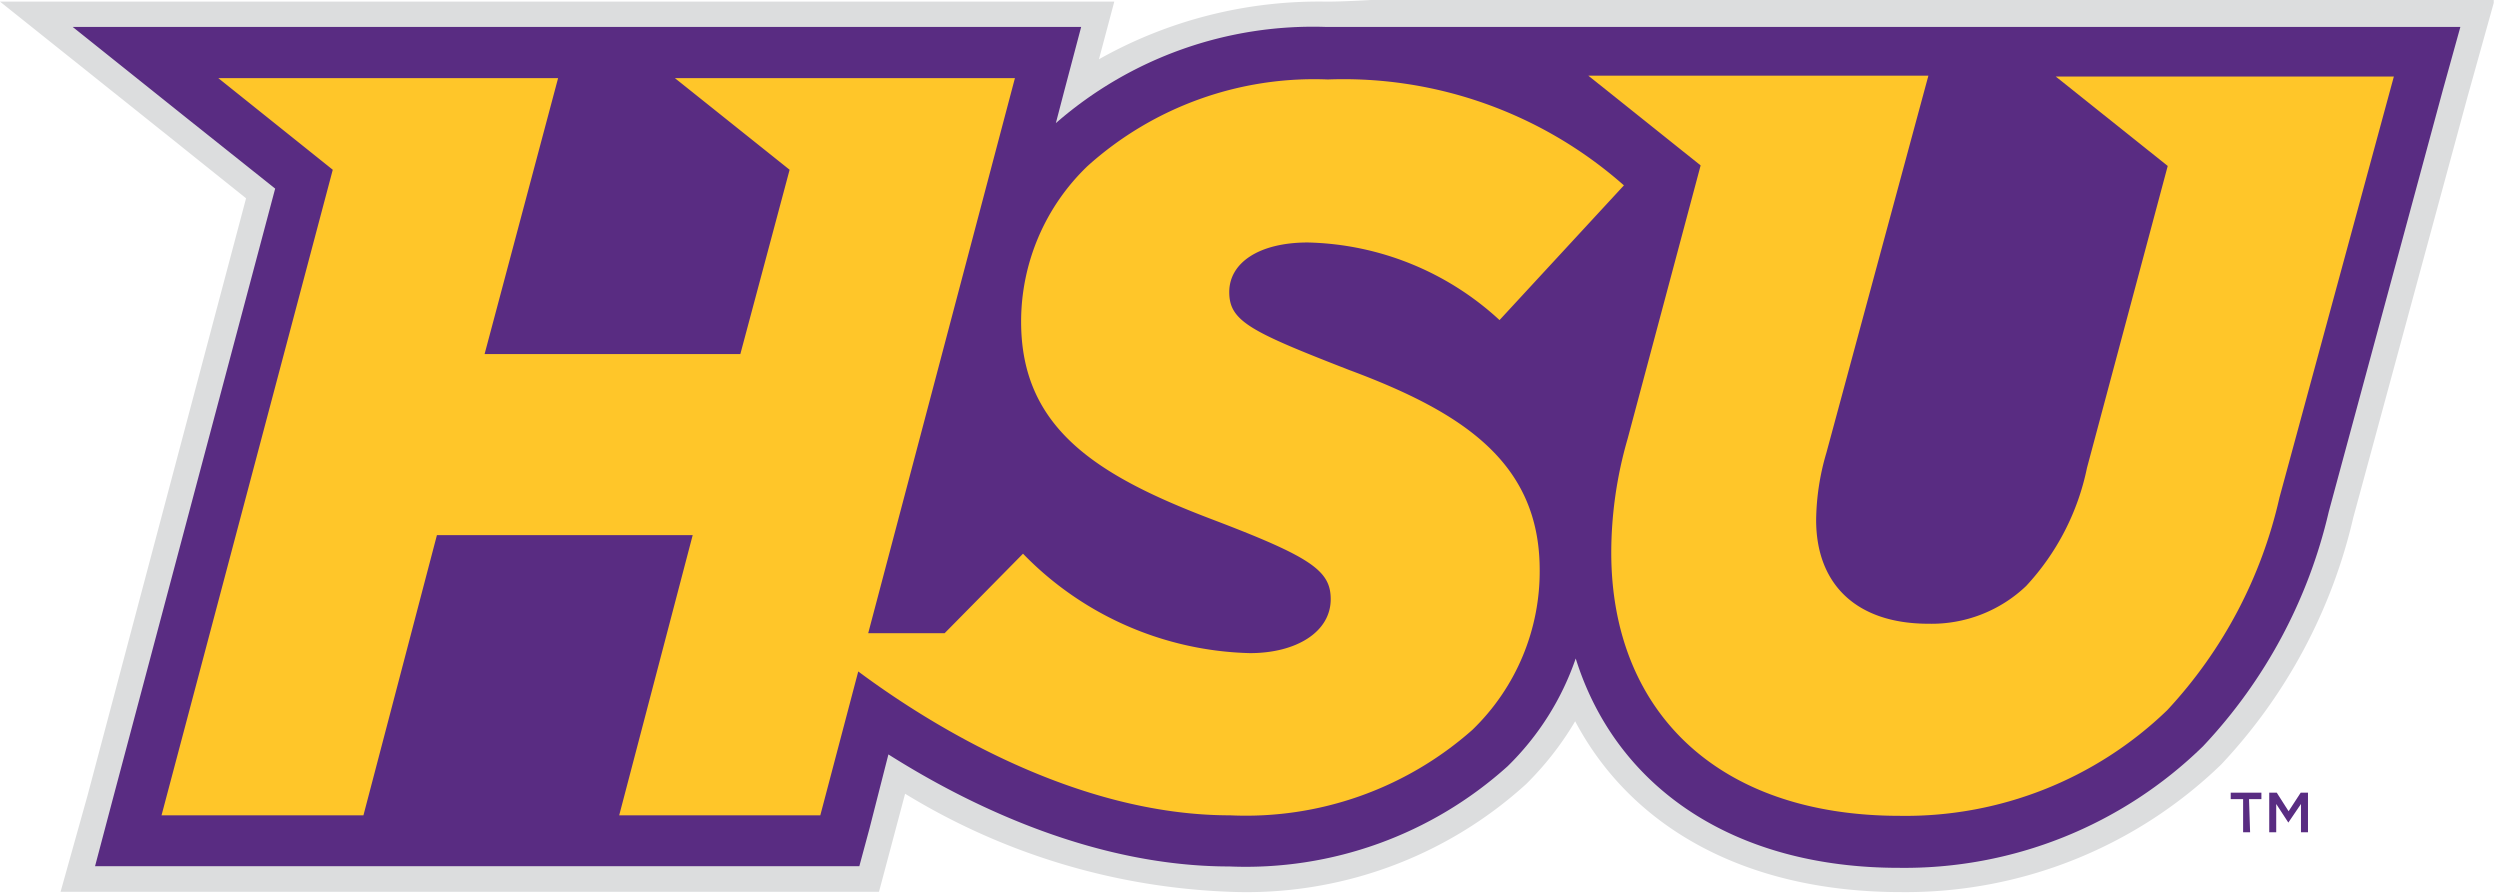 <svg xmlns="http://www.w3.org/2000/svg" width="123" height="44" fill="none"><g clip-path="url(#a)"><path fill="#DCDDDE" d="M117.778 0H67.446s-1.325.08-2.173.08a22.04 22.04 0 0 0-11.205 2.836L54.823.08H0l8.398 6.707 3.708 2.97-7.801 29.388-1.325 4.732h40.266l.742-2.783.543-2.042a32.896 32.896 0 0 0 15.987 4.825 20.441 20.441 0 0 0 14.57-5.302 15.204 15.204 0 0 0 2.41-3.089c2.809 5.303 8.491 8.405 16.028 8.405a22.324 22.324 0 0 0 15.749-6.27 26.413 26.413 0 0 0 6.503-12.143l5.629-20.732L122.732 0h-4.954Z"/><path fill="#592C82" d="M117.778 1.326H65.26a19.236 19.236 0 0 0-13.312 4.732l.411-1.577.834-3.155H3.577l5.603 4.48 4.358 3.473L5.51 39.463l-.834 3.155h37.603l.504-1.869.927-3.632C47.895 39.768 54 42.63 60.492 42.63c5.03.21 9.941-1.56 13.682-4.93a13.55 13.55 0 0 0 3.351-5.303c2 6.39 7.815 10.3 15.895 10.3a21.015 21.015 0 0 0 14.967-5.979 25.075 25.075 0 0 0 6.186-11.533l5.616-20.758.861-3.102h-3.272Z"/><path fill="#FFC629" d="M107.857 3.765h-6.715l5.51 4.4-3.974 14.86a12.103 12.103 0 0 1-2.993 5.807 6.739 6.739 0 0 1-4.808 1.856c-3.55 0-5.523-1.949-5.523-5.104.014-1.118.183-2.229.503-3.3l5.02-18.56h-16.73l5.524 4.415-3.59 13.442a20.207 20.207 0 0 0-.807 5.607c0 7.702 5.126 12.951 14.199 12.951a18.537 18.537 0 0 0 13.153-5.196 22.658 22.658 0 0 0 5.523-10.46l5.629-20.718h-9.921Z"/><path fill="#FFC629" d="M66.439 18.227c-4.9-1.909-5.96-2.412-5.96-3.857 0-1.445 1.47-2.44 3.867-2.44a14.378 14.378 0 0 1 9.431 3.818l6.12-6.628a20.838 20.838 0 0 0-14.57-5.21A16.668 16.668 0 0 0 53.51 8.167a10.605 10.605 0 0 0-3.271 7.662c0 5.17 3.616 7.516 9.272 9.677 4.993 1.895 5.96 2.558 5.96 3.976 0 1.604-1.682 2.652-3.973 2.652a16.1 16.1 0 0 1-11.166-4.892l-3.855 3.91h-3.761l7.218-27.307H33.206l5.643 4.507-2.424 9.067H23.842l3.616-13.574H10.742l5.63 4.507-8.425 31.762h9.934l3.616-13.787h12.584l-3.617 13.787h9.895l1.867-7.079c3.563 2.651 10.703 7.079 18.292 7.079A16.813 16.813 0 0 0 72.44 35.91a10.843 10.843 0 0 0 3.312-7.954c-.04-5.223-3.815-7.675-9.312-9.73Z"/><path fill="#592C82" d="M110.705 40.948h-.344v-1.63h-.61v-.319h1.51v.318h-.609l.053 1.63ZM112.586 40.47l-.596-.914v1.392h-.344v-1.949h.37l.583.915.596-.915h.358v1.949h-.345v-1.392l-.622.915Z"/></g><defs><clipPath id="a"><path fill="#fff" d="M0 0h122.692v43.904H0z"/></clipPath></defs></svg>